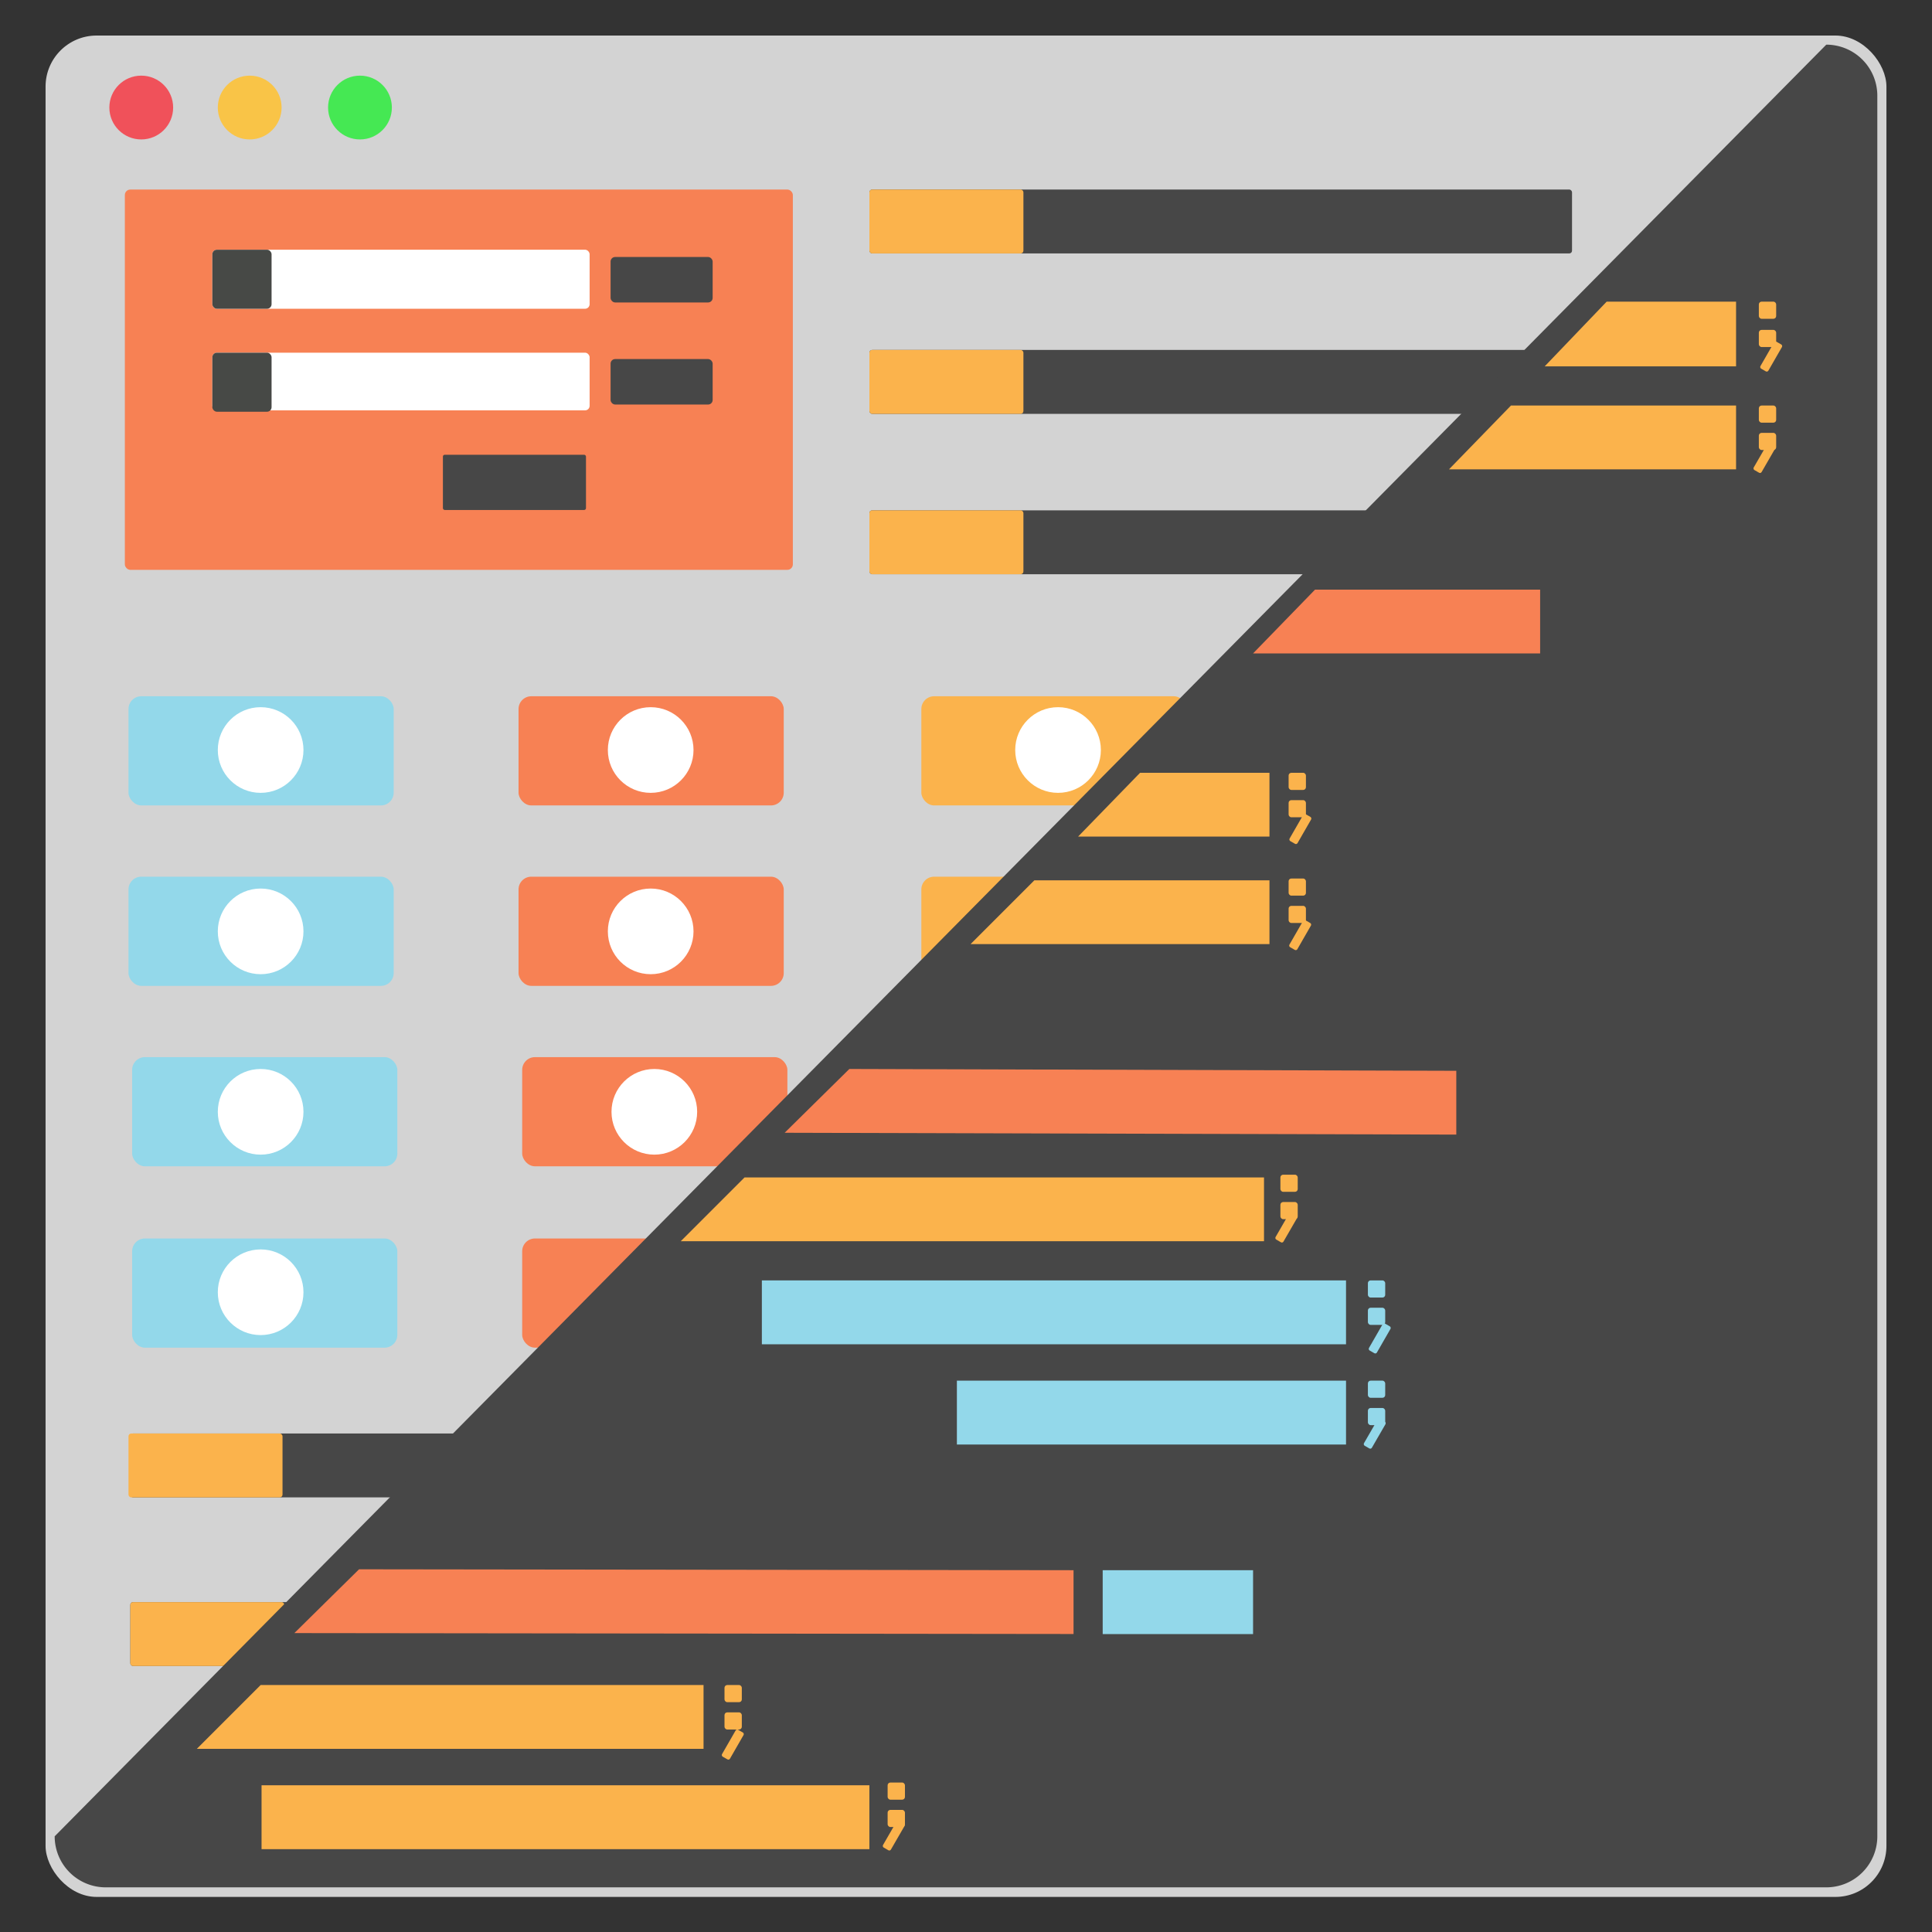 <svg xmlns="http://www.w3.org/2000/svg" viewBox="0 0 212 212"><rect x="0" y="0" width="212" height="212" fill="#333333" stroke="none"/><defs><style>.cls-1{fill:#d3d3d3;}.cls-2{fill:#f0515a;}.cls-3{fill:#f9c447;}.cls-4{fill:#45e853;}.cls-5{fill:#f78154;}.cls-6{fill:#fff;}.cls-7{fill:#474946;}.cls-8{fill:#474747;}.cls-9{fill:#fbb34c;}.cls-10{fill:#93d8ea;}</style></defs><title>bullet1</title><g id="Bullet1"><rect class="cls-1" x="5" y="3.9" width="202" height="204.25" rx="5.6" ry="5.6"/><circle class="cls-2" cx="15.5" cy="11.8" r="3.5"/><circle class="cls-3" cx="27.4" cy="11.8" r="3.5"/><circle class="cls-4" cx="39.5" cy="11.8" r="3.5"/><rect class="cls-5" x="13.7" y="20.8" width="73.3" height="41.73" rx="0.6" ry="0.6"/><rect class="cls-6" x="23.3" y="27.4" width="41.4" height="6.48" rx="0.5" ry="0.5"/><rect class="cls-7" x="23.3" y="27.4" width="6.5" height="6.48" rx="0.5" ry="0.5"/><rect class="cls-6" x="23.3" y="38.7" width="41.4" height="6.33" rx="0.5" ry="0.5"/><rect class="cls-7" x="23.3" y="38.7" width="6.5" height="6.48" rx="0.5" ry="0.5"/><rect class="cls-8" x="67" y="28.2" width="11.2" height="4.99" rx="0.5" ry="0.5"/><rect class="cls-8" x="67" y="39.4" width="11.2" height="4.99" rx="0.5" ry="0.5"/><rect class="cls-8" x="48.6" y="49.9" width="15.7" height="6.06" rx="0.2" ry="0.2"/><rect class="cls-8" x="95.4" y="20.8" width="77.1" height="7.01" rx="0.3" ry="0.3"/><rect class="cls-9" x="95.4" y="20.8" width="16.9" height="7.01" rx="0.3" ry="0.3"/><rect class="cls-8" x="14.3" y="175.8" width="77.1" height="7.01" rx="0.3" ry="0.3"/><rect class="cls-9" x="14.3" y="175.8" width="16.9" height="7.01" rx="0.3" ry="0.3"/><rect class="cls-8" x="14.3" y="157.3" width="77.1" height="7.01" rx="0.3" ry="0.3"/><rect class="cls-9" x="14.1" y="157.3" width="16.9" height="7.01" rx="0.3" ry="0.3"/><rect class="cls-8" x="95.4" y="38.4" width="77.1" height="7.01" rx="0.3" ry="0.3"/><rect class="cls-9" x="95.4" y="38.4" width="16.9" height="7.01" rx="0.3" ry="0.3"/><rect class="cls-8" x="95.4" y="56" width="77.1" height="7.01" rx="0.3" ry="0.3"/><rect class="cls-9" x="95.4" y="56" width="16.9" height="7.01" rx="0.3" ry="0.3"/><rect class="cls-10" x="14.1" y="96.2" width="29.1" height="11.98" rx="1.4" ry="1.4"/><rect class="cls-10" x="14.1" y="76.4" width="29.1" height="11.98" rx="1.4" ry="1.4"/><rect class="cls-5" x="56.9" y="96.2" width="29.1" height="11.98" rx="1.4" ry="1.4"/><rect class="cls-5" x="56.9" y="76.4" width="29.1" height="11.98" rx="1.4" ry="1.4"/><rect class="cls-9" x="101.1" y="96.2" width="29.1" height="11.98" rx="1.4" ry="1.4"/><rect class="cls-9" x="101.1" y="76.4" width="29.1" height="11.98" rx="1.4" ry="1.4"/><rect class="cls-10" x="14.5" y="135.9" width="29.1" height="11.98" rx="1.4" ry="1.4"/><rect class="cls-10" x="14.5" y="116" width="29.1" height="11.98" rx="1.4" ry="1.4"/><rect class="cls-5" x="57.3" y="135.9" width="29.1" height="11.98" rx="1.4" ry="1.4"/><rect class="cls-5" x="57.3" y="116" width="29.1" height="11.98" rx="1.4" ry="1.4"/><circle class="cls-6" cx="28.6" cy="82.3" r="4.7"/><circle class="cls-6" cx="28.6" cy="102.2" r="4.7"/><circle class="cls-6" cx="71.4" cy="102.2" r="4.7"/><circle class="cls-6" cx="71.8" cy="122" r="4.7"/><circle class="cls-6" cx="72.5" cy="141.8" r="4.7"/><circle class="cls-6" cx="28.6" cy="141.8" r="4.7"/><circle class="cls-6" cx="28.6" cy="122" r="4.7"/><circle class="cls-6" cx="71.4" cy="82.3" r="4.7"/><circle class="cls-6" cx="116.1" cy="82.3" r="4.7"/><circle class="cls-6" cx="115.7" cy="102.2" r="4.7"/><path class="cls-8" d="M200.4,207.1H11.6A5.6,5.6,0,0,1,6,201.5L200.4,4.9a5.6,5.6,0,0,1,5.6,5.6v191A5.6,5.6,0,0,1,200.4,207.1Z"/><polygon class="cls-9" points="190.5 40.2 169.5 40.2 176.3 33.1 190.5 33.1 190.5 40.2"/><polygon class="cls-9" points="190.5 51.5 159 51.5 165.8 44.5 190.5 44.5 190.5 51.5"/><polygon class="cls-5" points="169 71.7 137.5 71.7 144.3 64.7 169 64.7 169 71.7"/><polygon class="cls-5" points="159.8 124.5 86.1 124.3 93.2 117.3 159.8 117.5 159.8 124.5"/><polygon class="cls-5" points="117.8 179.3 32.3 179.2 39.4 172.2 117.8 172.3 117.8 179.3"/><polygon class="cls-9" points="139.3 91.8 118.3 91.8 125.1 84.8 139.3 84.8 139.3 91.8"/><polygon class="cls-9" points="139.3 103.6 106.5 103.6 113.5 96.6 139.3 96.6 139.3 103.6"/><polygon class="cls-9" points="138.7 136.2 74.7 136.2 81.7 129.2 138.7 129.2 138.7 136.2"/><polygon class="cls-9" points="77.2 191.9 21.6 191.9 28.6 184.9 77.2 184.9 77.2 191.9"/><rect class="cls-9" x="28.7" y="195.9" width="66.7" height="7.01"/><rect class="cls-10" x="83.6" y="140.5" width="64.1" height="7.01"/><rect class="cls-9" x="193" y="33.1" width="1.9" height="1.88" rx="0.3" ry="0.3"/><rect class="cls-9" x="193" y="36.2" width="1.9" height="1.88" rx="0.3" ry="0.3"/><rect class="cls-9" x="193.1" y="37.3" width="1" height="3.39" rx="0.2" ry="0.2" transform="matrix(0.87, 0.5, -0.5, 0.87, 45.42, -91.6)"/><rect class="cls-9" x="193" y="44.5" width="1.9" height="1.88" rx="0.3" ry="0.3"/><rect class="cls-9" x="193" y="47.5" width="1.9" height="1.88" rx="0.3" ry="0.3"/><rect class="cls-9" x="193.1" y="48.6" width="1" height="3.39" rx="0.2" ry="0.2" transform="translate(51.1 -90.1) rotate(30)"/><rect class="cls-9" x="141.4" y="84.8" width="1.9" height="1.88" rx="0.3" ry="0.3"/><rect class="cls-9" x="141.4" y="87.8" width="1.9" height="1.88" rx="0.3" ry="0.3"/><rect class="cls-9" x="141.6" y="88.9" width="1" height="3.39" rx="0.2" ry="0.2" transform="matrix(0.87, 0.5, -0.5, 0.87, 64.36, -58.9)"/><rect class="cls-9" x="141.4" y="96.4" width="1.9" height="1.88" rx="0.3" ry="0.3"/><rect class="cls-9" x="141.4" y="99.4" width="1.9" height="1.88" rx="0.3" ry="0.3"/><rect class="cls-9" x="141.6" y="100.5" width="1" height="3.39" rx="0.2" ry="0.2" transform="matrix(0.87, 0.5, -0.5, 0.87, 70.14, -57.35)"/><rect class="cls-9" x="140.5" y="128.9" width="1.9" height="1.88" rx="0.3" ry="0.3"/><rect class="cls-9" x="140.5" y="131.9" width="1.9" height="1.88" rx="0.3" ry="0.3"/><rect class="cls-9" x="140.6" y="133" width="1" height="3.39" rx="0.2" ry="0.2" transform="translate(86.3 -52.5) rotate(30)"/><rect class="cls-9" x="79.5" y="184.9" width="1.9" height="1.88" rx="0.3" ry="0.3"/><rect class="cls-9" x="79.5" y="187.9" width="1.9" height="1.88" rx="0.3" ry="0.3"/><rect class="cls-9" x="79.6" y="189" width="1" height="3.39" rx="0.2" ry="0.2" transform="matrix(0.87, 0.5, -0.5, 0.87, 106.07, -14.52)"/><rect class="cls-9" x="97.4" y="195.6" width="1.9" height="1.88" rx="0.3" ry="0.3"/><rect class="cls-9" x="97.4" y="198.6" width="1.9" height="1.88" rx="0.3" ry="0.3"/><rect class="cls-9" x="97.5" y="199.7" width="1" height="3.39" rx="0.2" ry="0.2" transform="translate(113.9 -22) rotate(30)"/><rect class="cls-10" x="150.1" y="140.5" width="1.9" height="1.88" rx="0.3" ry="0.3"/><rect class="cls-10" x="150.1" y="143.5" width="1.9" height="1.88" rx="0.3" ry="0.3"/><rect class="cls-10" x="150.3" y="144.6" width="1" height="3.39" rx="0.2" ry="0.2" transform="matrix(0.87, 0.5, -0.5, 0.87, 93.35, -55.81)"/><rect class="cls-10" x="105" y="151.5" width="42.7" height="7.01"/><rect class="cls-10" x="121" y="172.3" width="16.5" height="7.01"/><rect class="cls-10" x="150.1" y="151.5" width="1.9" height="1.88" rx="0.3" ry="0.3"/><rect class="cls-10" x="150.1" y="154.5" width="1.9" height="1.88" rx="0.3" ry="0.3"/><rect class="cls-10" x="150.3" y="155.6" width="1" height="3.39" rx="0.2" ry="0.2" transform="translate(98.9 -54.3) rotate(30)"/></g></svg>